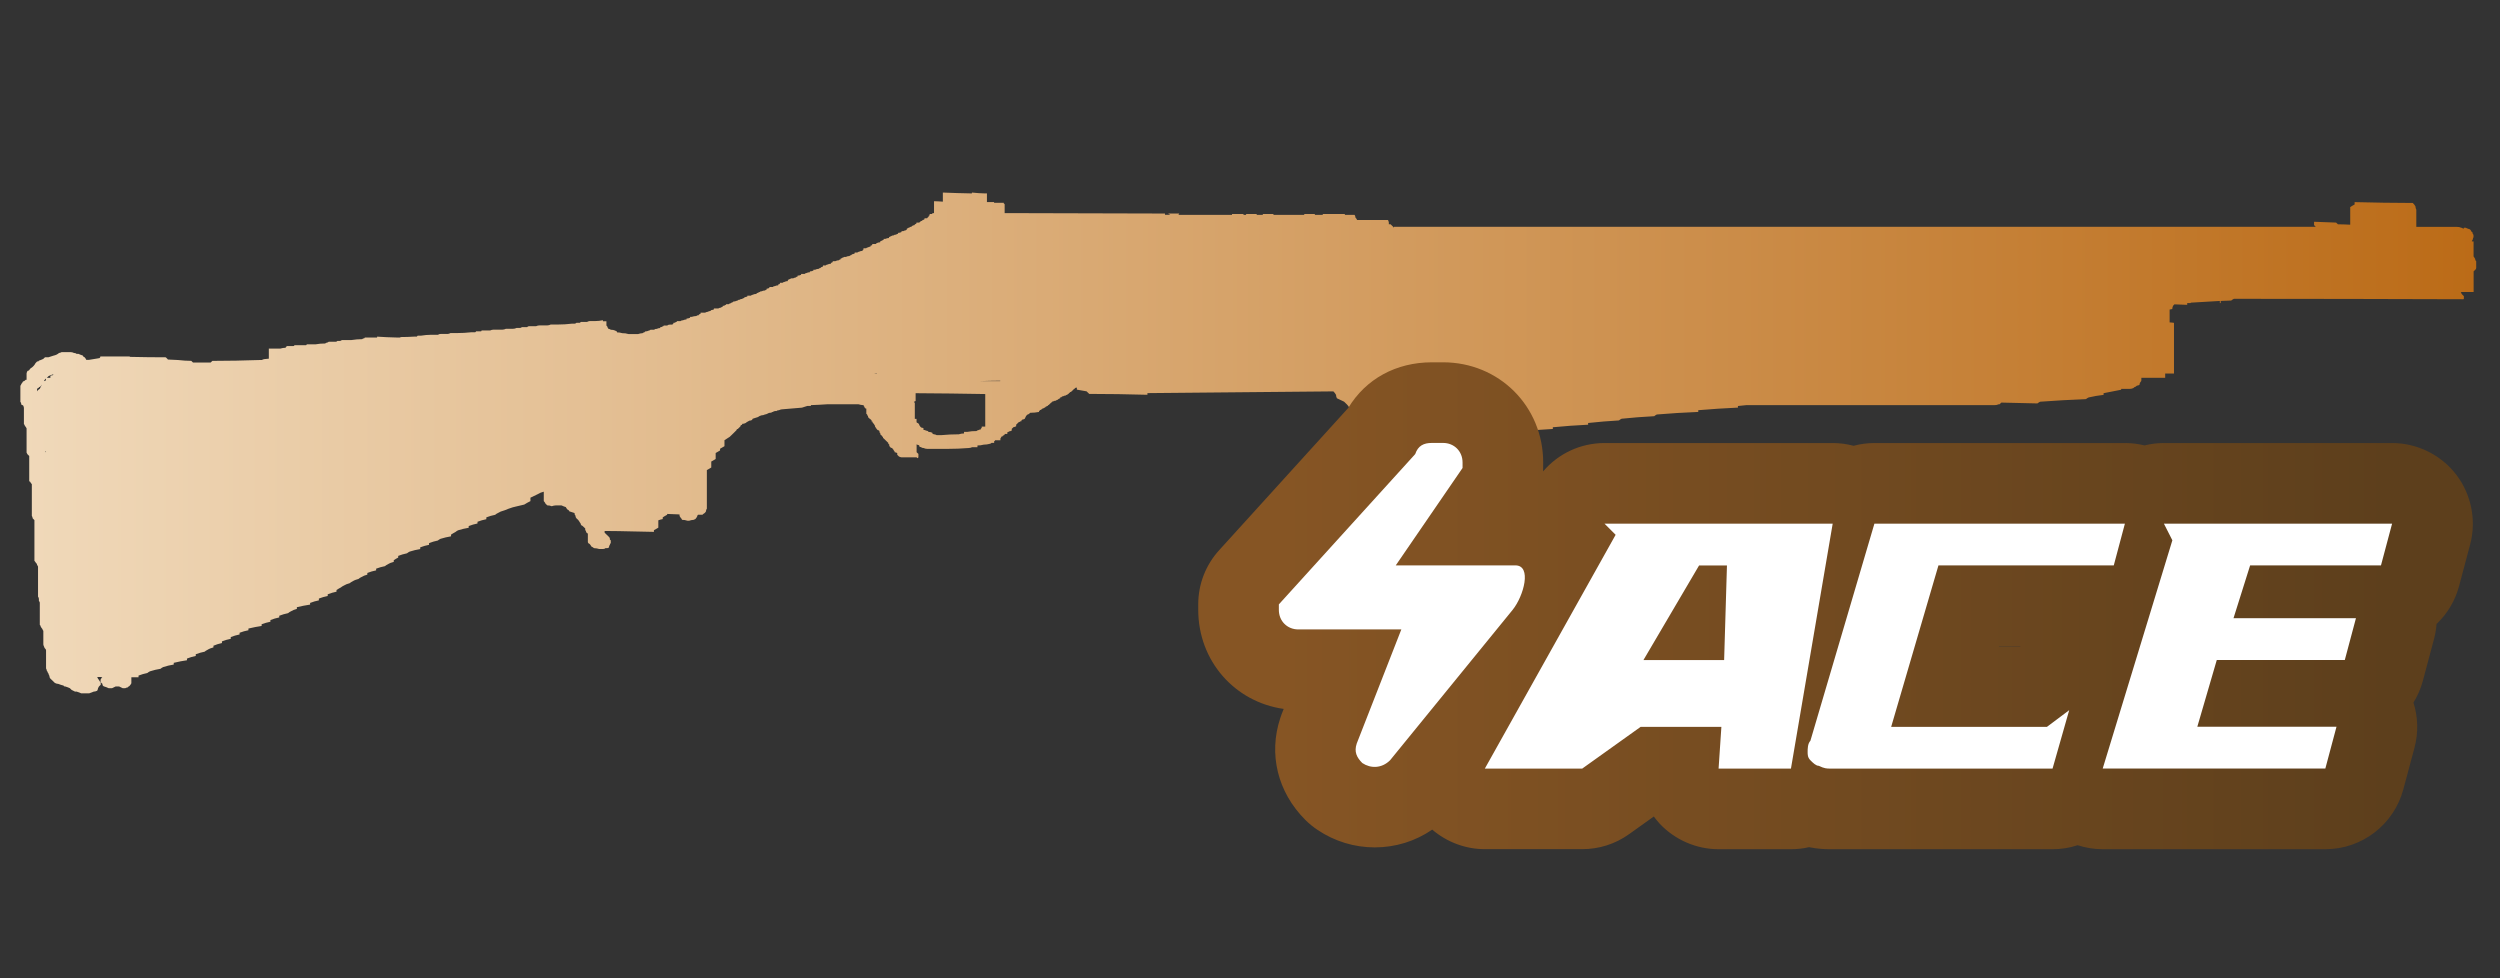 <?xml version="1.0" encoding="utf-8"?>
<!-- Generator: Adobe Illustrator 16.0.0, SVG Export Plug-In . SVG Version: 6.00 Build 0)  -->
<!DOCTYPE svg PUBLIC "-//W3C//DTD SVG 1.1//EN" "http://www.w3.org/Graphics/SVG/1.1/DTD/svg11.dtd">
<svg version="1.1" id="case1" xmlns="http://www.w3.org/2000/svg" xmlns:xlink="http://www.w3.org/1999/xlink" x="0px" y="0px"
	 width="92px" height="36px" viewBox="0 0 92 36" enable-background="new 0 0 92 36" xml:space="preserve">

<rect x="0" y="0" width="92" height="36" fill="#333333" stroke="none"/>

<linearGradient id="nova_1_" gradientUnits="userSpaceOnUse" x1="0.75" y1="16.3" x2="91.125" y2="16.3">
	<stop  offset="2.300000e-007" style="stop-color:#F0D9BA"/>
	<stop  offset="1" style="stop-color:#BB6B17"/>
</linearGradient>
<path id="nova" fill="url(#nova_1_)" d="M88.888,7.592c0.001,0.044,0.011,0.087,0.032,0.125v0.632h1.49
	c0.056-0.002,0.111,0.008,0.162,0.031c0.025,0.001,0.049,0.013,0.066,0.031h0.032V8.38h0.065c0.051,0.025,0.105,0.045,0.161,0.061
	c0.026,0.029,0.048,0.061,0.064,0.096c0.021,0,0.034,0.02,0.034,0.062c0.019,0.017,0.029,0.04,0.031,0.064v0.063
	C91.01,8.754,91,8.786,90.996,8.819c-0.017,0.018-0.028,0.04-0.034,0.064h0.065v0.553c0.014,0.014,0.024,0.03,0.032,0.047
	c0.024,0.026,0.036,0.06,0.034,0.094l0.031,0.033v0.251c-0.002,0.024-0.013,0.048-0.031,0.063l-0.064,0.062v0.759h-0.472
	l0.016,0.028c0.002,0.024,0.014,0.048,0.034,0.063c0.019,0.021,0.042,0.042,0.063,0.063v0.097l-0.018,0.016
	c-2.819-0.01-5.635-0.015-8.445-0.016c-0.035,0.017-0.068,0.038-0.098,0.064l-0.389,0.015v0.079h-0.03v-0.079
	c-0.358,0.02-0.717,0.041-1.071,0.063v0.016h-0.13v0.064L80.02,11.2c-0.017,0.018-0.032,0.033-0.048,0.048
	c-0.021,0.039-0.032,0.082-0.033,0.125c-0.031,0.007-0.065,0.014-0.097,0.018v0.474c0.056,0,0.109,0.008,0.161,0.016v1.865
	c-0.107,0-0.215,0-0.324,0v0.157h-0.877v0.094c-0.002,0.024-0.014,0.047-0.033,0.062c-0.023,0.026-0.034,0.061-0.033,0.095
	c-0.016,0.019-0.038,0.03-0.063,0.03c-0.025,0.002-0.05,0.014-0.066,0.033c-0.018,0.018-0.04,0.029-0.063,0.031l-0.032,0.031
	c-0.042,0.02-0.086,0.031-0.131,0.031h-0.322v0.032c-0.216,0.042-0.432,0.088-0.647,0.127v0.062
	c-0.186,0.021-0.37,0.052-0.551,0.095c-0.035,0.016-0.068,0.037-0.098,0.062c-0.563,0.021-1.124,0.054-1.686,0.095
	c-0.036,0.016-0.068,0.037-0.098,0.063c-0.445-0.011-0.887-0.023-1.33-0.031l-0.065,0.063h-0.034
	c-0.051,0.023-0.106,0.034-0.161,0.031h-9.125c-0.1,0.01-0.204,0.02-0.308,0.032V15c-0.476,0.021-0.963,0.053-1.46,0.095v0.064
	c-0.519,0.021-1.027,0.052-1.524,0.094c-0.035,0.016-0.067,0.038-0.097,0.063c-0.409,0.021-0.809,0.052-1.199,0.093
	c-0.036,0.016-0.068,0.037-0.098,0.063c-0.367,0.02-0.745,0.052-1.135,0.094v0.063c-0.433,0.02-0.865,0.053-1.299,0.094v0.063
	c-0.409,0.021-0.809,0.052-1.199,0.094c-0.036,0.016-0.069,0.037-0.098,0.063c-0.519,0.021-1.027,0.054-1.524,0.093
	c-0.034,0.017-0.067,0.038-0.098,0.063c-0.669-0.021-1.328-0.031-1.978-0.031c-0.021-0.021-0.053-0.053-0.096-0.094l-1.037-0.061
	l-0.097-0.095c-0.108-0.02-0.225-0.041-0.357-0.063v-0.095c-0.108-0.018-0.216-0.04-0.323-0.06V15.51
	c-0.054-0.023-0.106-0.044-0.161-0.063v-0.098c-0.109-0.02-0.217-0.042-0.325-0.063v-0.095c-0.052-0.024-0.106-0.046-0.162-0.063
	c-0.021-0.039-0.032-0.082-0.034-0.126c-0.024-0.046-0.057-0.088-0.094-0.125l-0.098-0.095l-0.265-0.126
	c-0.021-0.039-0.03-0.083-0.032-0.126c-0.025-0.047-0.059-0.09-0.098-0.127c-2.276,0.019-4.559,0.041-6.843,0.064v0.061
	c-0.715-0.021-1.428-0.031-2.141-0.032c-0.021-0.02-0.055-0.052-0.098-0.095c-0.108-0.019-0.226-0.041-0.357-0.062V14.26
	c-0.02,0.01-0.042,0.015-0.065,0.015c0.002,0.015-0.008,0.029-0.022,0.031c-0.003,0-0.006,0-0.009,0L39.438,14.4
	c-0.016,0.02-0.04,0.032-0.066,0.032c0.002,0.016-0.008,0.03-0.024,0.032c-0.003,0-0.005,0-0.008,0
	c0.001,0.016-0.01,0.029-0.025,0.031c-0.002,0-0.005,0-0.008,0l-0.031,0.031c-0.025,0.002-0.049,0.013-0.066,0.032h-0.028
	c-0.03,0.017-0.063,0.028-0.097,0.032l-0.032,0.031h-0.036v0.031l-0.064,0.031l-0.033,0.031h-0.018
	c-0.018,0.007-0.034,0.018-0.046,0.032H38.82c-0.03,0.017-0.063,0.027-0.097,0.031c0.002,0.016-0.009,0.03-0.025,0.032
	c-0.002,0-0.005,0-0.007,0c-0.033,0.031-0.065,0.063-0.098,0.094c-0.016-0.002-0.031,0.01-0.033,0.026c0,0.002,0,0.004,0,0.006
	c-0.024,0.001-0.047,0.013-0.063,0.031c-0.015-0.003-0.029,0.007-0.032,0.021c0,0.003-0.001,0.006,0,0.009
	c-0.025,0.001-0.048,0.012-0.064,0.031h-0.035c0.002,0.016-0.009,0.029-0.024,0.032c-0.002,0-0.005,0-0.008,0
	c-0.016,0.019-0.039,0.03-0.064,0.032c0.002,0.015-0.009,0.029-0.024,0.031c-0.003,0-0.006,0-0.009,0v0.037
	c-0.107,0.021-0.216,0.031-0.325,0.031l-0.033,0.031c-0.017,0.018-0.041,0.03-0.065,0.032l-0.064,0.063v0.031l-0.033,0.031v0.031
	c-0.03,0.017-0.063,0.028-0.096,0.032l-0.033,0.032v0.028h-0.031c-0.017,0.019-0.041,0.03-0.065,0.032l-0.097,0.094v0.058
	c-0.03,0.018-0.063,0.029-0.098,0.033l-0.064,0.063v0.063c-0.031,0.016-0.063,0.026-0.098,0.031c-0.017,0.019-0.04,0.03-0.065,0.031
	v0.063H36.97V16c-0.016,0.018-0.04,0.029-0.064,0.029c0.002,0.016-0.008,0.03-0.023,0.033c-0.002,0-0.005,0-0.008,0
	c-0.015-0.002-0.029,0.007-0.031,0.022c0,0.002,0,0.005,0,0.008l-0.03,0.048v0.062h-0.196c0.001,0.016-0.01,0.031-0.027,0.032
	c-0.002,0-0.004,0-0.006,0v0.064h-0.096c-0.017,0.02-0.04,0.031-0.065,0.034c-0.073,0.021-0.149,0.031-0.226,0.031
	c-0.074,0.021-0.151,0.032-0.228,0.03v0.063h-0.194c-0.041,0.02-0.084,0.031-0.129,0.031c-0.264,0.021-0.519,0.031-0.778,0.031
	H34.12c-0.045,0-0.09-0.011-0.131-0.031c-0.035,0.002-0.069-0.009-0.096-0.031c-0.025-0.002-0.049-0.013-0.065-0.032v-0.034
	c-0.041-0.02-0.084-0.031-0.129-0.031c0.015-0.002,0.03,0.008,0.032,0.023c0,0.002,0,0.005,0,0.008v0.252
	c0.011,0.012,0.022,0.021,0.034,0.032l0.032,0.031v0.126c-0.011,0.01-0.021,0.021-0.032,0.031l-0.034-0.031h-0.553
	c-0.034-0.004-0.067-0.015-0.097-0.032l-0.063-0.063v-0.063c-0.03-0.017-0.063-0.027-0.097-0.032v-0.031l-0.032-0.031V16.55
	c-0.016,0.003-0.03-0.008-0.033-0.024c0-0.002,0-0.005,0-0.008l-0.032-0.031c-0.025-0.001-0.048-0.013-0.065-0.031
	c0.002-0.015-0.009-0.029-0.024-0.032c-0.003,0-0.006,0-0.009,0v-0.063l-0.037-0.03v-0.032l-0.195-0.188v-0.033
	c-0.015,0.002-0.029-0.009-0.032-0.024c0-0.003,0-0.005,0-0.008l-0.066-0.062v-0.035c0.002-0.016-0.01-0.03-0.025-0.032
	c-0.002,0-0.005,0-0.007,0v-0.056c-0.016-0.019-0.038-0.03-0.063-0.033l-0.032-0.03c0.001-0.017-0.01-0.031-0.026-0.032
	c-0.002,0-0.005,0-0.008,0v-0.034c-0.016,0.002-0.03-0.01-0.032-0.026c0-0.002,0-0.004,0-0.006v-0.034l-0.032-0.029v-0.032
	c-0.016,0.002-0.03-0.009-0.032-0.024c0-0.003,0-0.005,0-0.008l-0.034-0.033V15.51h-0.031v-0.031
	c0.002-0.016-0.008-0.03-0.024-0.032c-0.003,0-0.006,0-0.008,0c0.001-0.016-0.011-0.03-0.026-0.032c-0.002,0-0.004,0-0.006,0
	l-0.065-0.063v-0.031c0.002-0.016-0.009-0.03-0.024-0.032c-0.003,0-0.005,0-0.007,0v-0.032l-0.033-0.032v-0.189h-0.033
	c0.002-0.015-0.008-0.029-0.024-0.032c-0.002,0-0.005,0-0.008,0v-0.029l-0.032-0.032v-0.034h-0.031
	c-0.055-0.004-0.109-0.015-0.162-0.032h-1.136c-0.211,0.016-0.416,0.025-0.614,0.032v0.031h-0.134l-0.194,0.062
	c-0.238,0.021-0.487,0.042-0.747,0.063c-0.034,0.004-0.068,0.015-0.098,0.031c-0.035-0.002-0.069,0.008-0.096,0.031
	c-0.046-0.005-0.092,0.006-0.13,0.032c-0.025,0.001-0.048,0.012-0.064,0.031c-0.045-0.005-0.091,0.006-0.13,0.031
	c-0.03,0.017-0.063,0.028-0.097,0.032c-0.04,0.02-0.084,0.031-0.129,0.032c-0.047,0.012-0.091,0.033-0.129,0.063
	c-0.066,0.02-0.13,0.042-0.195,0.062c-0.008,0.031-0.033,0.056-0.064,0.063c-0.035-0.002-0.07,0.009-0.098,0.031
	c-0.035,0.016-0.068,0.038-0.097,0.064c-0.04,0.02-0.084,0.03-0.129,0.032v0.032c-0.016,0.007-0.032,0.013-0.049,0.016
	c-0.002,0.017-0.007,0.032-0.016,0.046l-0.065,0.063l-0.032,0.032h-0.034v0.031c-0.041,0.041-0.086,0.085-0.128,0.128l-0.13,0.126
	c-0.064,0.042-0.129,0.087-0.195,0.125v0.221c-0.042,0.021-0.096,0.053-0.162,0.094v0.063c-0.056,0.029-0.11,0.06-0.162,0.094v0.22
	c-0.042,0.021-0.096,0.054-0.162,0.095v0.219c-0.041,0.021-0.096,0.053-0.162,0.095v1.421c-0.023,0.026-0.035,0.061-0.032,0.095
	c-0.021,0.042-0.055,0.075-0.097,0.095l-0.032,0.031c-0.055,0-0.108,0-0.163,0c-0.019,0.015-0.031,0.038-0.033,0.063
	c-0.016,0.034-0.038,0.066-0.065,0.095l-0.064,0.03c-0.055,0.003-0.109,0.014-0.161,0.032h-0.07
	c-0.063-0.021-0.128-0.032-0.194-0.032c-0.015-0.034-0.037-0.066-0.064-0.093c-0.023-0.025-0.035-0.06-0.032-0.095v-0.011
	c-0.151-0.007-0.302-0.012-0.454-0.018v0.031c-0.056,0.028-0.11,0.06-0.163,0.096v0.062c-0.055,0.011-0.109,0.025-0.162,0.046v0.271
	c-0.056,0.028-0.109,0.059-0.162,0.093v0.061c-0.252-0.007-0.509-0.012-0.761-0.016c-0.351-0.01-0.703-0.015-1.053-0.017v0.063
	l0.064,0.063l0.097,0.094c0.019,0.017,0.03,0.039,0.032,0.063v0.032l0.033,0.031v0.1c-0.019,0.016-0.031,0.037-0.033,0.063
	c-0.023,0.025-0.034,0.058-0.032,0.093c-0.017,0.019-0.04,0.03-0.065,0.03h-0.066c-0.027,0.024-0.062,0.034-0.098,0.032h-0.129
	c-0.063-0.021-0.128-0.03-0.194-0.032c-0.03-0.025-0.062-0.046-0.098-0.062c-0.016-0.034-0.038-0.067-0.065-0.095
	c-0.032-0.008-0.056-0.034-0.063-0.066v-0.315c-0.031-0.009-0.056-0.033-0.064-0.064c-0.002-0.024-0.014-0.047-0.033-0.063v-0.06
	c-0.044-0.043-0.079-0.077-0.1-0.095c-0.032-0.008-0.056-0.032-0.064-0.063c-0.001-0.023-0.013-0.046-0.033-0.062
	c-0.017-0.034-0.039-0.066-0.064-0.095L21.21,19.07c-0.023-0.026-0.035-0.061-0.032-0.095c-0.02-0.016-0.031-0.037-0.033-0.063
	v-0.032l-0.194-0.063c-0.009-0.031-0.034-0.055-0.065-0.063c-0.026-0.027-0.047-0.059-0.064-0.093
	c-0.055-0.017-0.109-0.039-0.161-0.063h-0.196c-0.056,0.002-0.11,0.012-0.162,0.031c-0.051-0.022-0.106-0.033-0.162-0.031
	c-0.022-0.021-0.042-0.041-0.065-0.062c-0.016-0.036-0.037-0.068-0.065-0.095v-0.347c-0.081,0.018-0.158,0.05-0.228,0.094
	l-0.263,0.127v0.126c-0.078,0.038-0.154,0.08-0.227,0.127c-0.087,0.02-0.175,0.04-0.263,0.062c-0.11,0.021-0.218,0.054-0.323,0.094
	c-0.053,0.025-0.106,0.046-0.162,0.063c-0.081,0.019-0.157,0.051-0.227,0.095c-0.035,0.015-0.067,0.037-0.096,0.063
	c-0.111,0.021-0.219,0.053-0.325,0.094v0.068c-0.11,0.021-0.219,0.053-0.325,0.094v0.063c-0.11,0.022-0.219,0.054-0.324,0.095v0.063
	c-0.132,0.021-0.263,0.053-0.391,0.093c-0.035,0.017-0.067,0.038-0.096,0.063c-0.056,0.028-0.11,0.062-0.163,0.096v0.063
	c-0.131,0.021-0.261,0.052-0.389,0.092c-0.035,0.018-0.068,0.038-0.098,0.063c-0.11,0.021-0.218,0.054-0.322,0.095v0.063
	c-0.111,0.021-0.22,0.051-0.325,0.093v0.063c-0.132,0.021-0.262,0.052-0.388,0.093c-0.036,0.018-0.069,0.038-0.099,0.063
	c-0.11,0.022-0.218,0.054-0.323,0.095v0.062c-0.056,0.029-0.111,0.06-0.163,0.096v0.062c-0.081,0.02-0.157,0.05-0.228,0.095
	c-0.035,0.016-0.068,0.037-0.097,0.063c-0.111,0.021-0.219,0.053-0.324,0.092v0.063c-0.11,0.021-0.219,0.054-0.324,0.095v0.062
	c-0.081,0.019-0.157,0.052-0.228,0.095c-0.035,0.015-0.067,0.037-0.095,0.063c-0.081,0.019-0.159,0.049-0.229,0.094
	c-0.035,0.016-0.067,0.038-0.096,0.063c-0.08,0.019-0.157,0.05-0.227,0.093c-0.036,0.017-0.069,0.037-0.098,0.063
	c-0.056,0.029-0.11,0.06-0.161,0.094v0.062c-0.111,0.022-0.219,0.056-0.324,0.097v0.062c-0.111,0.022-0.22,0.053-0.325,0.094v0.067
	c-0.111,0.021-0.219,0.053-0.323,0.094v0.062c-0.164,0.024-0.326,0.056-0.487,0.095v0.063c-0.081,0.019-0.157,0.052-0.228,0.094
	c-0.035,0.016-0.067,0.038-0.095,0.063c-0.111,0.021-0.22,0.054-0.325,0.095v0.062c-0.111,0.022-0.22,0.055-0.325,0.095v0.063
	c-0.111,0.022-0.219,0.054-0.324,0.093v0.063c-0.152,0.022-0.314,0.054-0.486,0.095v0.063c-0.11,0.021-0.219,0.051-0.325,0.092
	v0.063c-0.111,0.022-0.22,0.054-0.325,0.095v0.065c-0.111,0.021-0.219,0.053-0.324,0.094v0.062
	c-0.107,0.022-0.212,0.055-0.313,0.098v0.062c-0.081,0.02-0.158,0.05-0.228,0.095c-0.035,0.016-0.068,0.038-0.097,0.063
	c-0.111,0.021-0.22,0.053-0.326,0.094v0.063c-0.11,0.021-0.218,0.055-0.323,0.096v0.062c-0.151,0.021-0.313,0.053-0.487,0.095v0.063
	c-0.132,0.021-0.262,0.052-0.388,0.093c-0.036,0.016-0.069,0.038-0.098,0.063c-0.131,0.021-0.261,0.052-0.388,0.093
	c-0.036,0.016-0.068,0.038-0.098,0.063c-0.11,0.022-0.219,0.053-0.324,0.094v0.063c-0.088,0-0.176,0-0.263,0v0.22
	c-0.016,0.034-0.039,0.066-0.065,0.094L4.74,25.264c-0.016-0.004-0.03,0.009-0.033,0.023c0,0.002,0,0.004,0,0.007
	c-0.034,0.004-0.066,0.014-0.096,0.031H4.515l-0.13-0.062H4.254l-0.129,0.062H3.997c-0.052-0.025-0.106-0.046-0.162-0.062
	C3.804,25.255,3.78,25.23,3.771,25.2v-0.031l-0.065-0.063V25.2c-0.022,0.021-0.042,0.043-0.065,0.063l-0.033,0.062
	c-0.003,0.034-0.015,0.065-0.032,0.094c-0.041,0.021-0.084,0.031-0.129,0.033c-0.053,0.023-0.107,0.044-0.162,0.062H2.989
	c-0.055-0.018-0.109-0.038-0.162-0.062H2.762c-0.042-0.022-0.087-0.043-0.129-0.065c-0.022-0.019-0.043-0.041-0.063-0.062
	c-0.053-0.024-0.107-0.045-0.163-0.062c-0.043,0-0.065-0.013-0.065-0.033c-0.066-0.015-0.131-0.035-0.194-0.062
	c-0.045-0.002-0.09-0.014-0.13-0.037l-0.064-0.063c-0.043-0.044-0.076-0.073-0.098-0.094c-0.019-0.016-0.03-0.039-0.031-0.063
	c-0.004-0.034-0.016-0.066-0.034-0.094c-0.002-0.026-0.013-0.049-0.032-0.063c-0.001-0.026-0.014-0.049-0.033-0.063
	c-0.004-0.033-0.015-0.065-0.031-0.093v-0.665c-0.001-0.025-0.013-0.048-0.032-0.063c-0.02-0.016-0.032-0.036-0.035-0.06
	c-0.017-0.029-0.028-0.063-0.033-0.095v-0.502c-0.019-0.016-0.031-0.039-0.032-0.063c-0.026-0.029-0.048-0.06-0.065-0.094
	c-0.002-0.026-0.014-0.049-0.033-0.063v-0.814c-0.002-0.025-0.014-0.048-0.033-0.063v-0.063c0.003-0.036-0.009-0.07-0.032-0.096
	v-1.101c-0.002-0.023-0.015-0.048-0.035-0.062c0-0.043-0.01-0.063-0.032-0.063c-0.017-0.034-0.039-0.066-0.066-0.094v-1.498
	c-0.021-0.021-0.042-0.042-0.063-0.062c-0.004-0.034-0.015-0.066-0.032-0.096v-1.163c-0.026-0.028-0.048-0.06-0.065-0.094
	c-0.014,0.002-0.028-0.007-0.031-0.022c0-0.003,0-0.006,0-0.009v-0.912L1.013,16.72l-0.035-0.063v-0.894
	c-0.017-0.035-0.038-0.066-0.064-0.094C0.913,15.645,0.9,15.622,0.88,15.608v-0.6c-0.004-0.032-0.015-0.064-0.032-0.093
	c-0.025-0.001-0.048-0.012-0.065-0.031c0.003-0.035-0.009-0.07-0.033-0.095v-0.595c0.019-0.015,0.031-0.038,0.033-0.062
	c0.026-0.028,0.048-0.061,0.064-0.095c0.025-0.002,0.048-0.013,0.066-0.031l0.033-0.03h0.032v-0.232
	c0.004-0.034,0.017-0.066,0.035-0.095c0.025-0.001,0.048-0.013,0.065-0.031c0.021-0.042,0.055-0.074,0.097-0.094
	c0.021-0.021,0.042-0.041,0.065-0.062c0.026-0.028,0.048-0.06,0.064-0.094l0.06-0.064c0.042,0,0.065-0.01,0.065-0.031
	c0.056-0.018,0.109-0.039,0.162-0.064c0.022-0.021,0.043-0.042,0.066-0.062h0.128c0.064-0.021,0.13-0.042,0.193-0.062
	c0.072-0.014,0.139-0.046,0.194-0.095c0.034-0.004,0.067-0.015,0.097-0.032h0.325c0.045,0,0.089,0.011,0.13,0.032
	c0.035-0.002,0.069,0.009,0.096,0.032h0.066c0.053,0.024,0.106,0.046,0.162,0.063c0.009,0.031,0.034,0.054,0.065,0.062
	c0.026,0.028,0.048,0.06,0.063,0.096h0.098c0.129-0.022,0.263-0.044,0.388-0.064c0.02-0.015,0.031-0.038,0.033-0.062h1.069
	l0.021,0.016c0.439,0.01,0.882,0.016,1.316,0.016c0.03,0.03,0.053,0.052,0.063,0.062l0.015,0.02
	c0.129,0.006,0.252,0.011,0.373,0.018c0.162,0.019,0.324,0.029,0.487,0.031c0.022,0.02,0.042,0.042,0.064,0.062h0.648
	c0.021-0.02,0.042-0.042,0.065-0.062H7.85c0.563,0,1.125-0.012,1.688-0.031h0.096c0.03-0.018,0.063-0.029,0.097-0.034l0.162-0.016
	v-0.37h0.421c0.063-0.02,0.129-0.031,0.196-0.031c-0.002-0.016,0.009-0.029,0.025-0.031c0.002,0,0.005,0,0.007,0v-0.032h0.257
	c0.015,0.003,0.03-0.007,0.033-0.022c0-0.003,0-0.006,0-0.009h0.422c0.016,0.002,0.03-0.009,0.032-0.025c0-0.002,0-0.005,0-0.007
	h0.324c0.118-0.021,0.237-0.032,0.357-0.031c0.017-0.019,0.04-0.029,0.064-0.032c0.025-0.002,0.048-0.014,0.065-0.032h0.258
	c0.025,0,0.048-0.012,0.063-0.031h0.098c0.024-0.002,0.048-0.013,0.064-0.032h0.358c0.128-0.021,0.258-0.031,0.389-0.032
	c0.017-0.018,0.04-0.028,0.065-0.03c0.015,0.002,0.029-0.009,0.031-0.024c0-0.002,0-0.004,0-0.006h0.455v-0.033
	c0.246,0.018,0.483,0.027,0.714,0.032h0.129c0.012-0.004,0.023-0.009,0.033-0.017c0.165,0,0.327-0.006,0.487-0.016h0.097
	l0.034-0.036h0.13c0.118-0.02,0.238-0.03,0.358-0.031h0.259c0.028-0.022,0.063-0.033,0.098-0.031h0.263
	c0.034-0.004,0.067-0.015,0.097-0.032h0.227c0.185,0,0.369-0.01,0.553-0.031h0.125c0.016,0.002,0.03-0.009,0.033-0.025
	c0-0.002,0-0.005,0-0.008h0.194c-0.002-0.015,0.009-0.029,0.024-0.031c0.002,0,0.006,0,0.009,0h0.294
	c0.04-0.02,0.084-0.03,0.129-0.031h0.325c0.045,0,0.089-0.012,0.129-0.032h0.263c0.045,0,0.089-0.011,0.129-0.031h0.129
	c0.025-0.001,0.048-0.012,0.066-0.03h0.193c0.017-0.02,0.04-0.031,0.065-0.033h0.263c0.04-0.02,0.084-0.03,0.129-0.03h0.284
	c0.044-0.001,0.089-0.012,0.129-0.032h0.263c0.174,0,0.347-0.011,0.52-0.032h0.097c0.025-0.001,0.048-0.013,0.065-0.032h0.129
	l0.032-0.031h0.227c0.03-0.017,0.063-0.028,0.097-0.032h0.197c0.098,0,0.196-0.01,0.292-0.032v0.038h0.129v0.159l0.033,0.031v0.03
	l0.034,0.03v0.032c0.035-0.002,0.069,0.009,0.096,0.031c0.055-0.001,0.11,0.009,0.162,0.031c0.016,0.019,0.04,0.03,0.064,0.032
	v0.033c0.066,0,0.132,0.011,0.195,0.03c0.077-0.001,0.153,0.009,0.227,0.032h0.357c0.052-0.019,0.106-0.029,0.162-0.032
	c0.017-0.018,0.04-0.029,0.065-0.03l0.032-0.033c0.045,0,0.09-0.012,0.131-0.032c0.024-0.002,0.047-0.013,0.065-0.031h0.129
	c0.027-0.023,0.062-0.035,0.098-0.031c0.04-0.021,0.084-0.031,0.129-0.032v-0.03c0.035,0.001,0.07-0.01,0.097-0.033
	c0.015,0.002,0.029-0.009,0.032-0.024c0-0.002,0-0.004,0-0.006h0.13c0.027-0.023,0.062-0.035,0.098-0.032h0.097
	c-0.002-0.016,0.008-0.03,0.024-0.032c0.002,0,0.005,0,0.008,0v-0.033c0.035,0.003,0.07-0.008,0.096-0.031
	c0.016,0.002,0.03-0.008,0.033-0.024c0-0.002,0-0.005,0-0.008h0.129c0.027-0.022,0.061-0.034,0.096-0.032
	c0.041-0.02,0.084-0.03,0.129-0.031v-0.031c0.045-0.001,0.09-0.012,0.131-0.031v-0.033h0.064c0.052-0.018,0.106-0.028,0.162-0.03
	c0.027-0.023,0.063-0.034,0.097-0.032V11.57c0.025-0.001,0.048-0.012,0.065-0.03v-0.033h0.162c0.031-0.018,0.064-0.029,0.1-0.033
	c0.03-0.017,0.063-0.027,0.097-0.03l0.032-0.032c0.034-0.002,0.068-0.011,0.098-0.026v-0.035h0.162
	c0.03-0.017,0.063-0.028,0.097-0.031c0.017-0.019,0.041-0.03,0.065-0.031v-0.032c0.035,0.003,0.07-0.009,0.096-0.032
	c0.016,0.001,0.029-0.01,0.03-0.026c0-0.002,0-0.004,0-0.005h0.097c0.017-0.019,0.041-0.03,0.066-0.032
	c0.016-0.019,0.04-0.029,0.064-0.031l0.036-0.032c0.045-0.001,0.088-0.012,0.128-0.031c0.026-0.002,0.05-0.014,0.067-0.034h0.032
	c0.027-0.023,0.062-0.035,0.097-0.032c0.017-0.018,0.04-0.029,0.064-0.031l0.033-0.032c0.034-0.004,0.067-0.014,0.098-0.031V10.88
	h0.13c0.017-0.019,0.04-0.03,0.064-0.032c0.041-0.02,0.084-0.031,0.129-0.031l0.035-0.033c0.025-0.002,0.048-0.013,0.065-0.03
	c0.024-0.002,0.048-0.014,0.064-0.032h0.033c0.04-0.021,0.084-0.031,0.129-0.032c0.015-0.017,0.037-0.029,0.06-0.033v-0.031
	c0.035-0.003,0.069-0.014,0.1-0.031v-0.032h0.13l0.033-0.03h0.032c0.04-0.021,0.084-0.032,0.13-0.032v-0.031
	c0.024-0.001,0.048-0.013,0.064-0.031v-0.032h0.097c0.018-0.018,0.041-0.028,0.065-0.03c0.04-0.021,0.084-0.032,0.129-0.032v-0.042
	c0.043-0.02,0.086-0.04,0.129-0.059h0.066c0.03-0.017,0.063-0.027,0.096-0.032c0.017-0.021,0.042-0.033,0.068-0.035v-0.033
	c0.045,0,0.089-0.01,0.129-0.03v-0.032h0.129c0.017-0.019,0.04-0.03,0.064-0.032c0.041-0.02,0.085-0.03,0.13-0.031V9.988
	c0.045,0,0.089-0.011,0.13-0.032v-0.03h0.064c0.04-0.021,0.083-0.032,0.127-0.032c0.017-0.019,0.04-0.029,0.065-0.031l0.032-0.032
	c0.025,0,0.048-0.011,0.064-0.03V9.769h0.097c0.016-0.019,0.04-0.031,0.064-0.032c0.041-0.02,0.085-0.031,0.131-0.031V9.672
	c0.025,0,0.049-0.011,0.066-0.03V9.611h0.097c0.04-0.021,0.084-0.032,0.129-0.033c0.016-0.021,0.039-0.033,0.065-0.035V9.516
	c0.025-0.002,0.048-0.013,0.064-0.032c0.024-0.001,0.048-0.012,0.065-0.029h0.065c0.04-0.021,0.084-0.033,0.129-0.033
	c0.017-0.018,0.04-0.029,0.065-0.032l0.032-0.031c0.035-0.004,0.069-0.016,0.099-0.034V9.294h0.096
	c0.017-0.018,0.04-0.029,0.064-0.031c0.04-0.02,0.084-0.031,0.13-0.032V9.199c0.016,0.002,0.03-0.009,0.032-0.025
	c0-0.002,0-0.004,0-0.006V9.137h0.096c0.017-0.019,0.04-0.031,0.066-0.032c0.03-0.017,0.063-0.027,0.097-0.031V9.042
	c0.024-0.001,0.048-0.012,0.064-0.031V8.979h0.13l0.033-0.032c0.04-0.02,0.084-0.03,0.128-0.031V8.885
	c0.043-0.021,0.087-0.042,0.13-0.063V8.79h0.064c0.04-0.02,0.085-0.031,0.13-0.031V8.727c0.043-0.021,0.087-0.042,0.13-0.061h0.034
	c0.026-0.023,0.061-0.035,0.095-0.032C33,8.615,33.024,8.604,33.049,8.602V8.57c0.045,0,0.088-0.011,0.128-0.031V8.506h0.065
	c0.03-0.017,0.063-0.028,0.097-0.033l0.034-0.032V8.411c0.024-0.002,0.047-0.013,0.063-0.031c0.024-0.002,0.048-0.013,0.064-0.031
	h0.032l0.033-0.034c0.03-0.018,0.063-0.028,0.097-0.033V8.254c0.025-0.002,0.048-0.014,0.064-0.033V8.191h0.102l0.033-0.03
	c0.016-0.021,0.04-0.032,0.065-0.034l0.032-0.031c0.024-0.001,0.047-0.013,0.064-0.03V8.032h0.098
	c-0.002-0.015,0.009-0.029,0.025-0.031c0.002,0,0.005,0,0.007,0c-0.002-0.016,0.009-0.03,0.025-0.032c0.001,0,0.001,0,0.002,0V7.938
	c0.015,0.002,0.029-0.008,0.032-0.023c0-0.002,0-0.005,0-0.007V7.876h0.097V7.843h0.064V7.405c0.11,0,0.216,0.009,0.325,0.016V7.086
	c0.357,0.016,0.713,0.025,1.07,0.032V7.086c0.17,0.019,0.333,0.029,0.487,0.032h0.065v0.319h0.263v0.026h0.358v0.032
	c0.015-0.002,0.029,0.008,0.031,0.023c0,0.002,0,0.005,0,0.008v0.316l5.9,0.016v0.047h0.194c-0.017-0.018-0.039-0.028-0.063-0.03
	V7.859h0.389v0.017L43.36,7.908h1.978V7.876c0.141,0,0.283,0,0.422,0v0.031h0.097V7.876h0.389v0.031h0.226V7.876h0.391v0.031h1.134
	V7.876h0.389v0.031h0.292V7.876c0.271,0,0.542,0,0.812,0v0.031h0.357c0.022,0.026,0.034,0.06,0.031,0.094
	c0.026,0.028,0.048,0.06,0.064,0.094h1.135c0.017,0.029,0.028,0.061,0.032,0.094v0.064h0.063c0.023,0.02,0.057,0.052,0.098,0.094
	v0.031l0.032-0.031h33.919c-0.021-0.02-0.043-0.043-0.064-0.064V8.161c0.269,0.013,0.539,0.022,0.811,0.03l0.068,0.063
	c0.15,0,0.302,0.008,0.452,0.015V7.622c0.053-0.036,0.105-0.068,0.162-0.097V7.438c0.714,0.019,1.428,0.029,2.14,0.031
	C88.828,7.504,88.861,7.546,88.888,7.592z M32.271,13.743c-0.035,0.005-0.067,0.01-0.096,0.017h0.081L32.271,13.743z M33.696,14.752
	c-0.016,0.018-0.04,0.029-0.064,0.031c-0.002,0.016,0.009,0.03,0.025,0.033c0.003,0,0.005,0,0.008,0v0.598h0.064v0.126
	c0.016,0.02,0.04,0.031,0.065,0.033c-0.002,0.016,0.009,0.03,0.024,0.032c0.002,0,0.004,0,0.006,0v0.031
	c0,0.016,0.012,0.029,0.028,0.03c0.001,0,0.003,0,0.005,0v0.032c0.016-0.002,0.03,0.009,0.033,0.024c0,0.003,0,0.005,0,0.008
	c0.034,0.003,0.066,0.014,0.095,0.031v0.063h0.033c0.018,0,0.035,0.006,0.049,0.018c0.024,0.006,0.054,0.012,0.082,0.021v0.016
	c0.012,0.002,0.023,0.007,0.032,0.016c0.045,0,0.089,0.011,0.129,0.031v0.025c0.017,0.018,0.04,0.029,0.065,0.031
	c0.034,0.003,0.067,0.014,0.097,0.031h0.161c0.218-0.021,0.433-0.031,0.65-0.031c0.062-0.021,0.127-0.031,0.193-0.031v-0.06h0.13
	c0.108-0.021,0.218-0.03,0.328-0.028c0.017-0.019,0.041-0.03,0.065-0.033c0.03-0.016,0.063-0.026,0.097-0.03v-0.035
	c0.016,0.002,0.029-0.009,0.031-0.024c0-0.002,0-0.004,0-0.006V15.7h0.13v-1.199c-0.854-0.016-1.708-0.026-2.562-0.031V14.752
	L33.696,14.752L33.696,14.752z M36.809,14.01c-0.256,0-0.518,0.009-0.777,0.016c0.263,0,0.519,0,0.777,0V14.01L36.809,14.01z
	 M1.433,14.248c0.001,0.016-0.01,0.029-0.025,0.031c-0.002,0-0.005,0-0.007,0L1.364,14.31v0.094
	c0.021-0.041,0.055-0.073,0.097-0.094c0.022-0.041,0.043-0.088,0.065-0.125v-0.031c-0.002,0.024-0.014,0.047-0.033,0.063
	C1.478,14.234,1.456,14.245,1.433,14.248z M1.627,14.027l0.065-0.031V13.93l-0.065,0.066V14.027z M1.952,13.807
	c0-0.017,0.006-0.034,0.017-0.047l-0.017,0.016c-0.056,0.017-0.11,0.038-0.162,0.063c-0.016,0.017-0.036,0.036-0.065,0.063h0.13
	v-0.063C1.881,13.815,1.916,13.804,1.952,13.807L1.952,13.807z M1.661,16.614c0.007,0.009,0.019,0.019,0.032,0.032v-0.033
	L1.661,16.614L1.661,16.614z M3.605,24.976c0.027,0.027,0.048,0.06,0.064,0.094c0.019,0.016,0.03,0.038,0.032,0.063v-0.125
	c0.019-0.016,0.031-0.04,0.032-0.063c0.011-0.013,0.022-0.021,0.034-0.031c-0.068,0-0.133,0-0.196,0
	c0.02,0.016,0.032,0.038,0.033,0.062V24.976z"/>
<linearGradient id="shape2_2_" gradientUnits="userSpaceOnUse" x1="462.894" y1="-264.951" x2="422.112" y2="-264.951" gradientTransform="matrix(1 0 0 -1 -374.96 -242.66)">
	<stop  offset="2.300000e-007" style="stop-color:#5D3F1C"/>
	<stop  offset="1" style="stop-color:#865524"/>
</linearGradient>
<path id="shape2_1_" fill="url(#shape2_2_)" d="M77.38,31.251c-0.313,0-0.625-0.05-0.923-0.147
	c-0.297,0.099-0.608,0.147-0.921,0.147h-8.193c-0.185,0-0.447-0.009-0.77-0.075c-0.217,0.051-0.439,0.075-0.664,0.075h-2.664
	c-0.816,0-1.605-0.342-2.166-0.937c-0.078-0.086-0.15-0.174-0.219-0.267l-0.91,0.65c-0.503,0.36-1.1,0.552-1.725,0.552h-3.584
	c-0.717,0-1.402-0.264-1.935-0.719c-0.616,0.424-1.35,0.654-2.114,0.654c-0.75,0-1.478-0.222-2.104-0.642
	c-0.164-0.11-0.315-0.233-0.452-0.37c-1.021-1.021-1.363-2.423-0.92-3.753l0.044-0.128l0.08-0.203
	c-1.801-0.254-3.145-1.765-3.145-3.646V22.24c0-0.741,0.274-1.45,0.773-1.996l4.748-5.232c0.646-1.069,1.762-1.679,3.079-1.679h0.41
	c2.065,0,3.684,1.618,3.684,3.684c0,0-0.001,0.289-0.003,0.331c0.555-0.653,1.372-1.044,2.26-1.044h8.398
	c0.261,0,0.518,0.034,0.768,0.101c0.25-0.067,0.508-0.101,0.771-0.101H78.2c0.243,0,0.482,0.029,0.717,0.087
	c0.233-0.058,0.475-0.087,0.719-0.087h8.396c0.917,0,1.797,0.433,2.354,1.159c0.56,0.726,0.752,1.689,0.515,2.573l-0.407,1.532
	c-0.146,0.541-0.433,1.02-0.829,1.395c-0.014,0.188-0.045,0.372-0.094,0.555l-0.41,1.537c-0.075,0.282-0.192,0.551-0.346,0.799
	c0.168,0.532,0.185,1.109,0.04,1.656l-0.413,1.539c-0.347,1.297-1.524,2.202-2.866,2.202H77.38z M74.341,23.782l0.013-0.009H73.56
	l-0.002,0.009H74.341z"/>
<path id="ACE" fill="#FFFFFF" d="M51.569,23.163h-3.79c-0.409,0-0.717-0.308-0.717-0.718c0-0.104,0-0.104,0-0.204l5.018-5.531
	c0.103-0.307,0.31-0.41,0.615-0.41h0.41c0.409,0,0.717,0.308,0.717,0.717c0,0.102,0,0.205,0,0.205l-2.458,3.584h4.402
	c0.615,0,0.31,1.127-0.103,1.639l-4.507,5.531c-0.309,0.308-0.717,0.308-1.023,0.104c-0.205-0.206-0.309-0.41-0.205-0.719
	L51.569,23.163L51.569,23.163L51.569,23.163z M59.046,19.271l0.409,0.41l-4.813,8.603h3.584l2.15-1.536h2.971l-0.103,1.536h2.663
	l1.536-9.013H59.046L59.046,19.271z M63.552,20.809l-0.104,3.482h-2.97l2.048-3.482H63.552L63.552,20.809z M67.343,28.284h8.191
	l0.613-2.15l-0.819,0.614h-5.733l1.74-5.941h6.452l0.409-1.535h-9.218l-2.355,7.988c-0.102,0.104-0.102,0.309-0.102,0.409
	c0,0.103,0,0.205,0.103,0.31c0.102,0.103,0.205,0.203,0.307,0.203C67.136,28.284,67.24,28.284,67.343,28.284L67.343,28.284
	L67.343,28.284z M79.632,19.271l0.311,0.612l-2.563,8.398h8.193l0.41-1.536h-5.122l0.717-2.458h4.711l0.41-1.537h-4.506l0.612-1.944
	h4.815l0.409-1.535H79.632L79.632,19.271z"/>
</svg>
